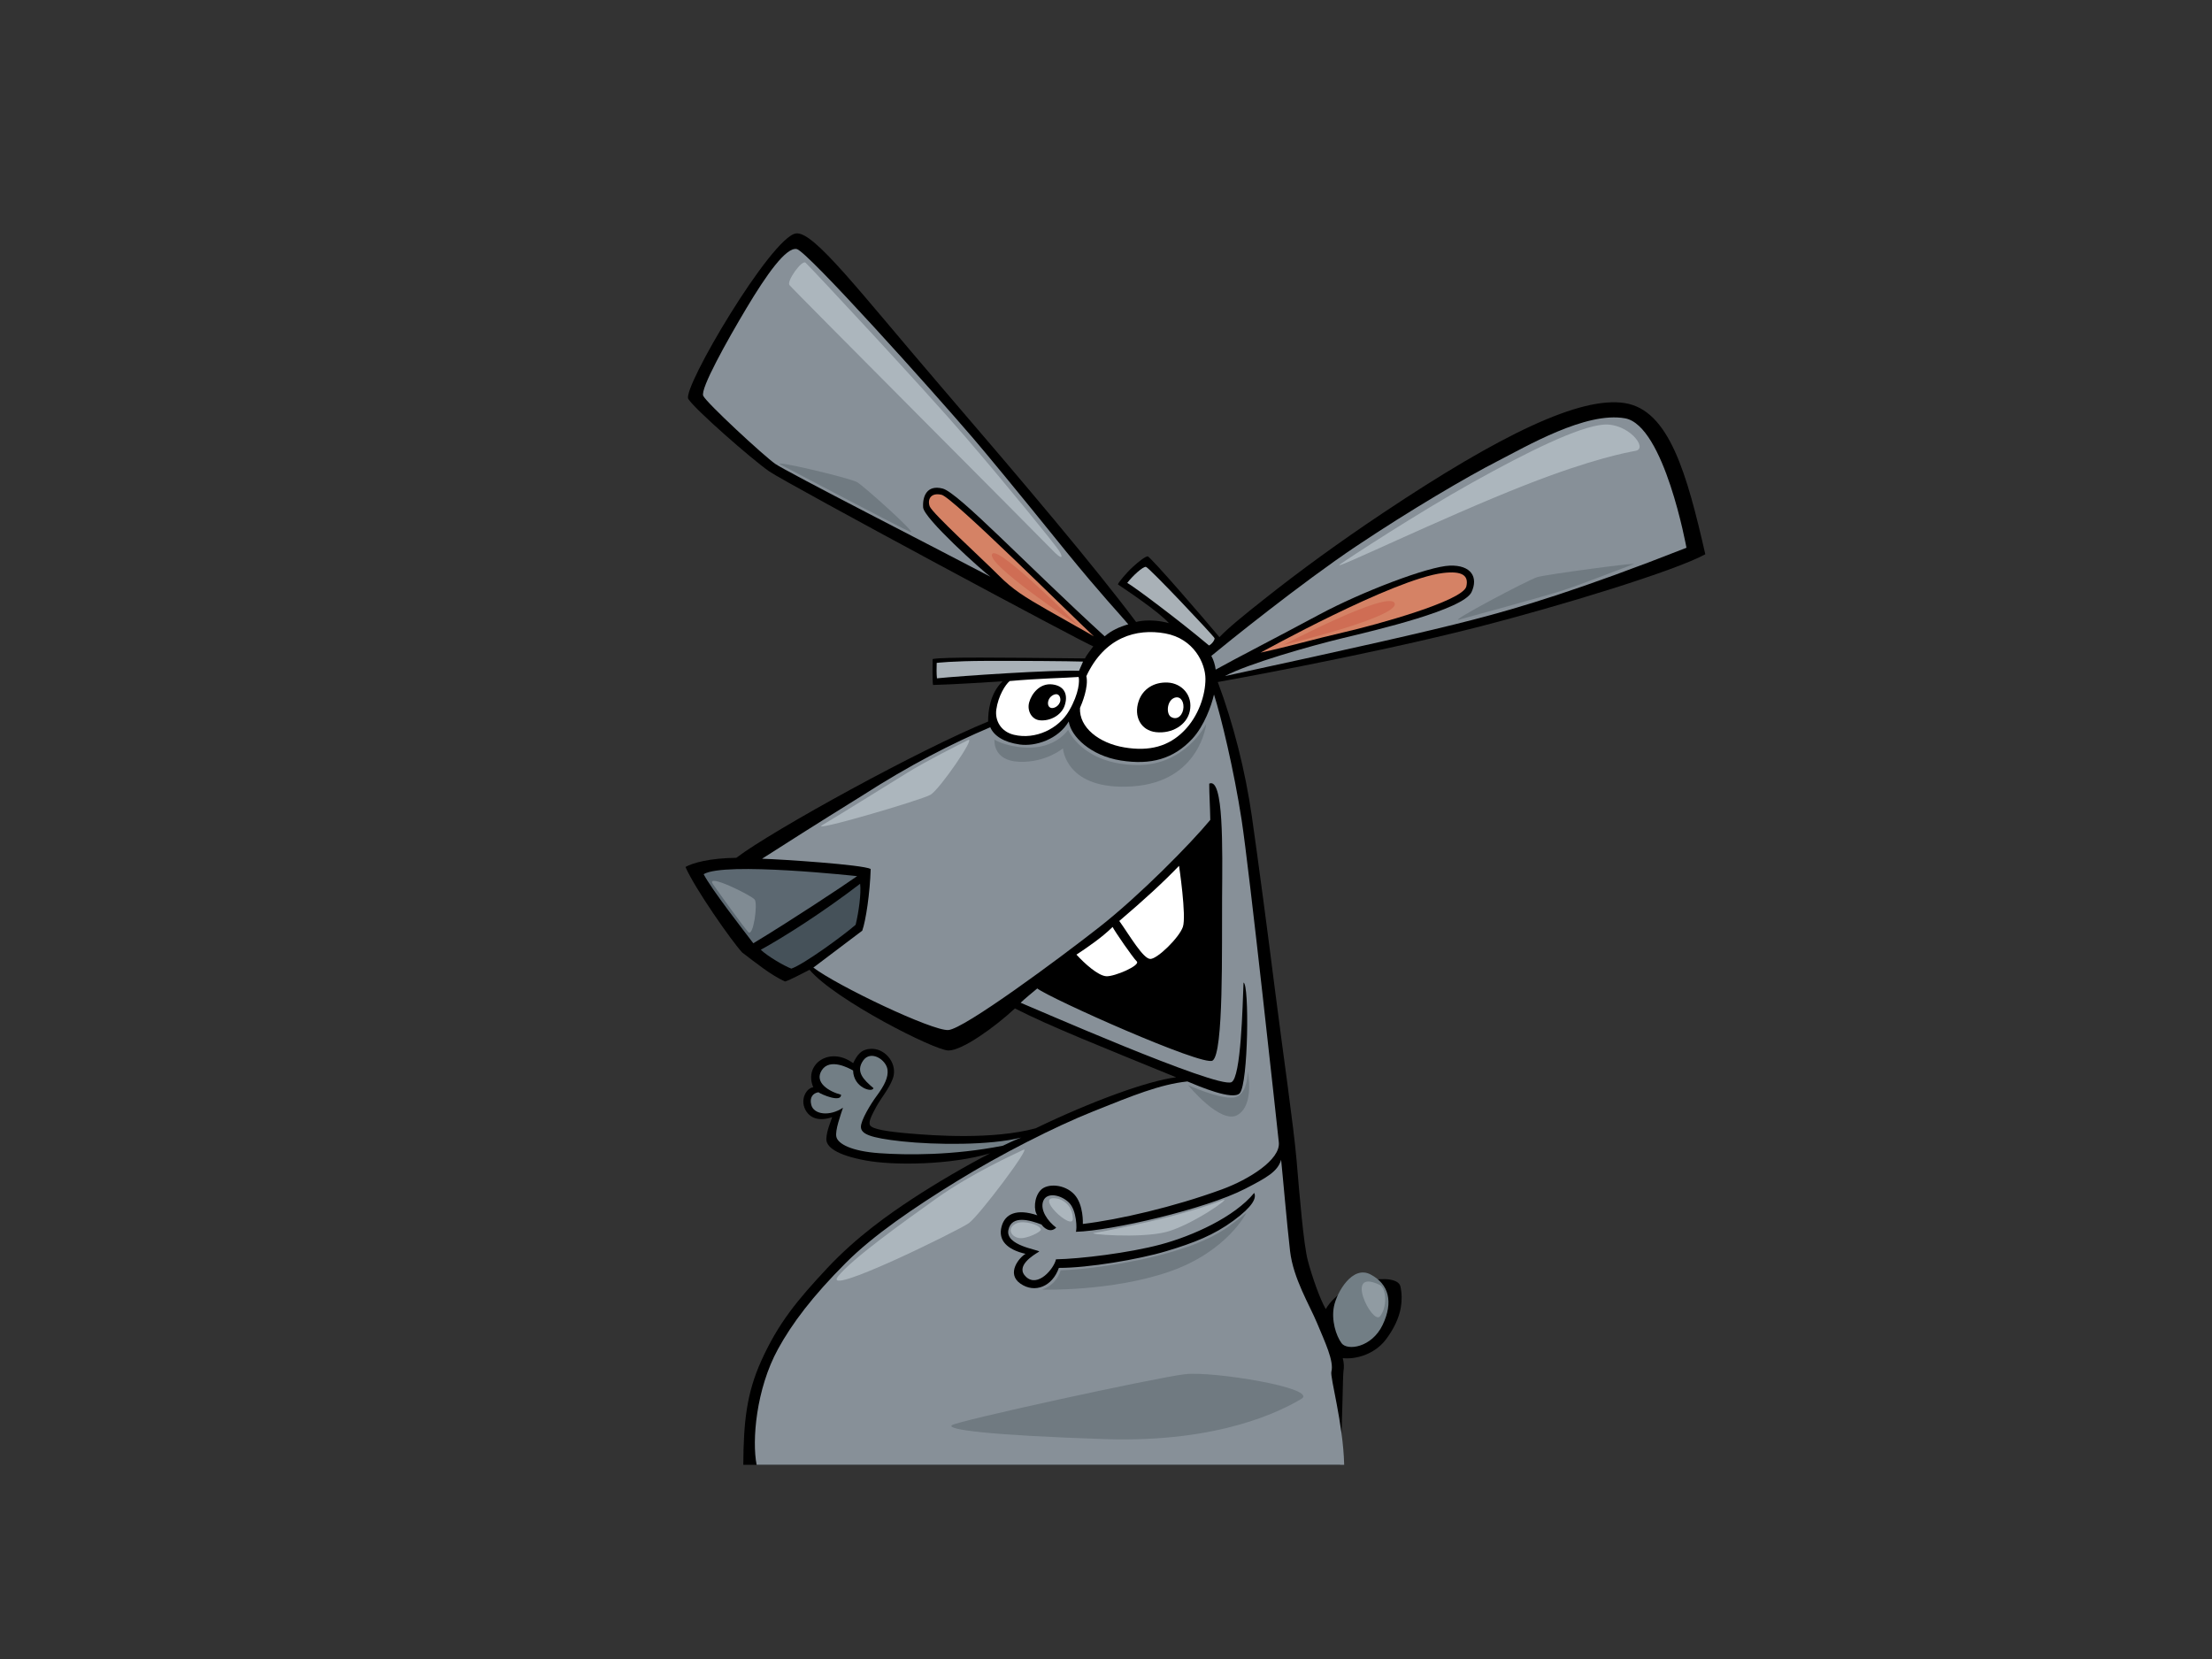 <?xml version="1.0" encoding="utf-8"?>
<!-- Generator: Adobe Illustrator 17.0.0, SVG Export Plug-In . SVG Version: 6.00 Build 0)  -->
<!DOCTYPE svg PUBLIC "-//W3C//DTD SVG 1.1//EN" "http://www.w3.org/Graphics/SVG/1.1/DTD/svg11.dtd">
<svg version="1.1" id="Layer_1" xmlns="http://www.w3.org/2000/svg" xmlns:xlink="http://www.w3.org/1999/xlink" x="0px" y="0px"
	 width="800px" height="600px" viewBox="0 0 800 600" enable-background="new 0 0 800 600" xml:space="preserve">
<rect x="0" y="0" width="800" height="600" fill="#333333" stroke="none"/>
<g>
	<path d="M266.286,310.24c-9.632,0.106-15.758,1.829-18.377,3.31c3.33,7.699,16.673,26.783,20.515,30.932
		c5.119,3.881,10.222,8.064,15.486,10.494c1.613-0.419,6.292-2.957,8.877-4.24c9.049,10.787,45.253,29.208,50.268,29.191
		c5.02-0.02,16.737-8.467,24.01-15.212c12.526,6.419,31.882,14.085,58.299,24.9c-10.526,1.329-30.867,8.815-50.823,18.456
		c-15.595,4.193-36.937,2.612-45.534,1.877c-7.872-0.667-13.666-1.533-14.381-3.05c-0.555-1.182,0.547-3.409,2.265-6.57
		c1.716-3.166,4.577-6.442,5.974-10.147c1.952-5.196-2.382-10.658-7.189-10.845c-4.183-0.163-5.653,2.185-7.125,5.178
		c-8.45-6.276-17.97,0.333-14.425,8.69c-2.417,0.358-4.413,3.91-3.241,7.236c1.168,3.324,4.475,5.502,10.085,3.593
		c-0.677,2.082-1.878,4.598-2.109,7.683c-0.237,3.081,3.698,6.004,14.056,7.95c10.359,1.957,31.121,1.663,45.219-2.571
		c-8.783,4.501-19.829,10.98-28.072,16.402c-8.244,5.419-20.228,13.727-30.927,25.193c-10.704,11.463-17.62,19.746-23.795,33.421
		c-5.331,11.806-6.42,22.157-6.519,37.66h215.87c0.859-15.883,0.914-32.244,1.208-34.008c0.201-1.201,0.23-2.635-0.266-4.574
		c4.504,0.495,11.325-1.195,15.538-6.671c2.91-3.844,4.817-7.846,5.454-11.656c0.405-2.404,0.438-5.079-0.162-7.649
		c-1.199-5.15-20.51-2.81-26.984,8.236c-2.078-3.573-4.932-11.657-6.486-17.552c-1.553-5.89-3.015-23.857-4.052-36.117
		c-1.035-12.26-5.107-40.248-7.767-61.296c-2.66-21.052-6.15-47.39-8.448-63.399c-2.302-16.013-6.598-33.246-12.298-48.418
		c0,0,52.705-9.383,93.124-19.653c31.163-7.916,72.776-20.755,83.196-26.564c-6.662-29.136-13.079-52.156-29.141-54.673
		c-16.064-2.516-44.817,11.285-87.5,39.789c-15.543,10.379-29.851,20.759-42.919,31.14c-6.891,5.438-13.146,10.527-16.159,13.733
		c-4.513-5.439-25.076-29.293-25.965-29.231c-0.884,0.066-3.098,1.762-5.381,3.838c-2.277,2.078-5.277,5.709-5.379,6.313
		c3.616,2.466,14.438,9.62,18.478,14.019c-7.106-1.929-11.893-0.428-11.893-0.428c-14.989-20.022-40.349-49.987-70.282-84.83
		c-29.935-34.846-46.326-56.623-52.744-55.693c-8.93,1.294-41.285,56.102-38.926,59.859c2.357,3.752,22.864,21.74,29.218,26.165
		c6.352,4.423,115.076,62.754,117.247,63.318c-0.537,0.735-2.627,3.394-2.995,4.362c-31.471-0.322-51.066-0.55-55.105,0.214
		c-0.061,1.253-0.114,8.229,0.137,9.387c8.486-0.228,18.696-0.955,25.144-1.322c-4.647,4.528-5.24,11.034-5.209,14.541
		C333.161,270.782,279.658,300.119,266.286,310.24z"/>
	<path fill="#FFFFFF" d="M404.809,333.08c8.897-7.576,15.913-13.991,21.608-19.942c0,0,2.729,18.181,1.392,22.077
		c-1.339,3.899-9.143,11.52-11.728,11.6C413.488,346.899,408.566,338.347,404.809,333.08z"/>
	<path fill="#FFFFFF" d="M389.311,345.254c3.743-2.465,9.253-6.211,13.078-9.999c0.766,1.568,7.256,10.999,8.735,12.448
		c1.471,1.45-8.074,5.553-11.031,5.368C397.136,352.88,392.271,348.497,389.311,345.254z"/>
	<path fill="#A9B1B7" d="M338.767,239.746c0,0,5.474-0.687,18.115-0.726c12.64-0.036,29.341,0.08,34.813,0.252
		c-0.475,1.038-1.45,3.33-1.45,3.33c-9.747-0.374-42.995,1.862-51.382,2.725C338.66,243.55,338.734,241.779,338.767,239.746z"/>
	<path fill="#A9B1B7" d="M437.257,233.448c-10.942-9.189-26.936-21.165-29.575-22.636c1.962-2.559,5.639-5.924,6.748-5.797
		c1.108,0.125,24.71,25.181,24.83,25.795C439.382,231.426,438.308,232.956,437.257,233.448z"/>
	<path fill="#FFFFFF" d="M360.327,256.64c0.691-4.96,3.289-9.051,4.835-10.332c10.492-0.94,19.96-1.112,24.929-1.473
		c0.361,1.192,0.288,5.828-3.466,12.258c-3.75,6.433-12.091,10.532-19.919,8.656C361.884,264.59,359.792,260.502,360.327,256.64z"/>
	<path fill="#5C6871" d="M309.997,316.87c-5.029,3.555-24.18,16.215-37.55,24.278c-3.372-4.478-14.946-19.226-17.97-24.984
		C261.944,311.575,309.997,316.87,309.997,316.87z"/>
	<path fill="#455159" d="M311.075,319.626c0.441,3.507-0.531,10.389-1.623,14.838c-4.58,3.974-18.779,14.342-23.257,15.853
		c-2.65-0.99-8.681-4.544-11.047-6.827C283.771,338.755,297.84,329.775,311.075,319.626z"/>
	<path fill="#D58265" d="M521.864,207.235c6.908-0.834,9.385,0.863,8.459,4.851c-1.229,5.289-32.868,13.95-44.046,16.517
		c-11.177,2.571-19.616,5.099-30.365,7.432C455.912,236.035,503.985,209.394,521.864,207.235z"/>
	<path fill="#879098" d="M609.931,198.105c-38.599,15.177-60.474,21.716-77.34,26.071c-16.871,4.355-42.356,10.115-89.604,20.342
		c8.301-4.452,30.873-10.907,42.755-13.759c11.881-2.852,43.514-10.264,46.47-16.641c2.463-5.304-0.073-9.799-7.844-9.553
		c-7.766,0.244-32.059,9.536-47.301,17.737c-15.246,8.196-30.649,16.09-37.4,19.873c-0.166-1.469-0.75-3.542-1.571-4.969
		c5.031-4.184,32.7-26.494,52.426-39.68c19.718-13.184,40.159-25.15,50.824-30.614c10.669-5.454,32.199-18.165,46.369-15.623
		C601.919,153.84,609.931,198.105,609.931,198.105z"/>
	<path fill="#FFFFFF" d="M435.967,245.571c-0.006,5.643-2.38,13.35-7.834,18.827c-5.448,5.481-12.315,7.451-21.499,5.911
		c-9.178-1.534-16.406-7.204-16.039-14.278c0.671-1.536,3.198-7.565,2.299-11.504c6.598-14.129,18.131-17.328,28.517-15.442
		C431.796,230.973,435.976,239.922,435.967,245.571z"/>
	<path fill="#879098" d="M288.194,90.086c3.868,0.904,48.936,51.102,63.761,68.415c4.139,4.817,15.454,18.45,33.712,41.085
		c12.822,15.742,19.306,22.514,22.4,26.207c-3.238,0.906-6.147,2.267-8.55,4.337c-28.419-25.974-52.913-51.969-58.591-53.438
		c-5.682-1.465-7.32,2.795-7.066,6.805c0.259,4.006,21.4,22.949,24.341,25.089c-18.941-9.967-73.702-37.937-77.854-40.844
		c-4.148-2.913-24.89-22.09-26.016-24.6c-1.124-2.505,8.584-19.89,15.665-31.736C277.08,99.559,284.327,89.182,288.194,90.086z"/>
	<path fill="#D58265" d="M336.24,183.123c-0.875-2.466,0.339-5.094,4.305-4.175c3.97,0.923,45.436,42.169,55.051,51.197
		c-2.804-1.703-8.476-4.764-16.7-9.489c-8.221-4.727-12.437-7.234-17.946-12.791C355.44,202.305,337.116,185.586,336.24,183.123z"/>
	<path fill="#727E85" d="M482.45,472.453c1.01-4.979,6.636-15.03,13.262-11.513c6.624,3.51,8.288,9.97,4.331,18.238
		c-3.96,8.264-12.803,9.393-14.844,6.616C483.157,483.015,481.445,477.436,482.45,472.453z"/>
	<path fill="#879098" d="M429.439,391.121c-9.855,1.027-19.926,5.164-34.003,10.793c-14.077,5.631-33.505,15.511-49.296,25.232
		c-15.793,9.722-30.331,19.653-40.236,29.586c-12.056,12.088-19.472,21.936-24.534,31.179c-7.933,14.481-9.457,33.144-7.721,41.86
		h212.494c-0.379-15.137-5.176-31.61-4.625-33.708c0.999-3.798-2.404-10.859-5.158-17.498c-2.749-6.643-8.632-16.131-9.793-26.112
		c-1.163-9.98-2.667-27.747-3.235-32.996c-1.229,4.263-5.203,6.457-13.093,10.522c-14.093,7.255-48.215,15.17-61.152,15.519
		c0.476-0.779,0.377-7.781-2.501-10.588c-2.881-2.808-7.966-3.861-9.265-0.593c-1.298,3.268,1.634,7.4,4.669,9.665
		c-2.207,2.178-4.574-0.016-5.308-1.112c-4.015-1.545-10.842-3.64-11.985,1.976c-1.147,5.612,10.679,7.077,11.178,7.782
		c-2.18,1.304-8.942,5.37-4.733,9.217c4.209,3.848,9.984-2.905,10.773-6.396c8.778-0.17,26.324-2.281,37.86-5.366
		c11.538-3.085,26.699-9.917,33.826-18.652c0.897,1.834-0.469,4.868-7.514,10.042c-7.048,5.17-14.042,7.953-24.242,11.018
		c-9.997,3.002-28.423,6.1-38.89,6.061c-2.313,6.656-8.659,9.357-13.92,5.676c-5.259-3.68-0.312-9.556,1.871-10.76
		c-6.584-1.505-10.051-4.835-8.659-9.92c1.233-4.509,5.401-6.547,12.934-4.02c-1.37-1.668-1.268-6.468,1.149-9.069
		c2.412-2.603,8.706-2.233,12.184,1.492c3.478,3.73,3.108,10.706,3.108,10.706c13.129-1.567,32.969-6.153,50.353-12.52
		c9.654-3.536,21.191-10.705,20.53-16.997c-0.672-6.294-10.655-98.454-13.456-116.613c-2.798-18.156-7.463-37.477-9.993-45.353
		c-0.925,4.069-3.549,11.357-7.828,16c-6.787,7.311-15.02,9.59-25.885,7.862c-10.858-1.724-18.011-8.655-18.816-14.109
		c-3.765,6.429-12.019,9.139-17.756,8.326c-5.738-0.818-9.293-3.132-10.626-6.24c-13.966,5.905-29.058,13.646-46.372,24.758
		c-17.012,10.545-29.012,18.224-36.164,22.795c7.584,0.242,36.117,2.133,39.287,3.691c-0.253,8.712-1.764,18.763-3.049,22.328
		c-3.778,2.869-16.753,12.682-17.686,13.352c8.679,6.602,43.088,23.004,48.825,22.586c5.735-0.415,39.963-25.754,54.585-37.216
		c14.621-11.465,33.007-30.16,40.15-38.783c-0.099-5.58-0.387-8.999-0.384-13.112c5.259-2.446,4.775,23.469,4.647,41.272
		c-0.131,17.799,0.62,56.373-3.45,58.891c-3.525,2.184-58.646-22.418-63.39-26.092c-1.433,1.198-4.78,3.934-6.016,5.17
		c2.904,1.108,71.014,31.107,76.236,28.731c3.486-1.585,4.036-27.811,4.378-36.027c2.127,0.544,1.714,36.338-1.331,39.972
		C446.03,398.174,433.479,392.83,429.439,391.121z"/>
	<path fill="#727E85" d="M308.532,387.162c0.151,6.219,6.956,8.112,7.378,6.388c-3.609-3.076-6.531-5.941-3.759-9.955
		c2.775-3.996,8.411-0.309,8.837,3.322c0.314,2.642-1.035,5.545-3.959,9.481c-2.019,2.714-5.797,8.847-5.662,11.251
		c0.138,2.393,2.964,3.865,14.921,5.149c11.954,1.286,31.857,1.476,43.051-1.387c-2.414,0.891-4.429,1.957-6.636,2.953
		c-18.112,3.558-34.684,3.406-44.71,2.7c-10.031-0.706-14.981-3.37-15.518-5.941c-0.492-2.352,1.511-7.732,2.4-10.501
		c-4.74,3.201-10.57,2.55-11.475-1.053c-0.671-2.667,0.598-4.223,2.593-4.538c1.105,0.811,8.306,3.875,8.185,0.882
		c-4.264-1.083-9.861-4.395-6.953-8.875C300.133,382.557,307.028,386.295,308.532,387.162z"/>
	<path d="M380.722,247.543c-4.718-0.643-7.707,3.466-8.523,6.525c-0.817,3.06,0.983,6.113,3.758,6.425
		c3.644,0.415,7.784-1.679,9.041-5.18C386.25,251.813,385.445,248.181,380.722,247.543z"/>
	<path fill="#FFFFFF" d="M379.912,255.954c-1.153-0.472-1.165-2.35-0.214-3.602c0.951-1.252,3.254-2.182,3.753,0.178
		C383.91,254.687,381.437,256.578,379.912,255.954z"/>
	<path d="M422.328,246.855c-5.012-0.249-9.041,2.35-10.511,6.709c-1.885,5.583,0.799,10.616,6.22,11.228
		c5.835,0.649,11.178-2.59,12.261-7.54C431.564,251.444,427.345,247.096,422.328,246.855z"/>
	<path fill="#FFFFFF" d="M424.477,252.487c1.979-0.959,3.614,0.604,3.541,3.271c-0.074,2.664-2.086,4.927-4.459,3.56
		C421.733,258.273,421.967,253.706,424.477,252.487z"/>
	<path fill="#ACB6BD" d="M291.35,95.025c2.597,2.44,42.733,45.473,57.827,63.027c15.094,17.553,32.543,39.008,33.923,41.243
		c1.379,2.232,1.377,3.736-2.886-0.734c-4.26-4.471-93.704-94.075-94.72-95.499C284.481,101.638,290.051,93.805,291.35,95.025z"/>
	<path fill="#ACB6BD" d="M551.65,175.411c-30.422,11.939-71.642,32.001-66.906,28.622c3.132-2.232,27.905-18.44,47.493-29.369
		c20.719-11.563,38.717-20.321,47.611-21.087c8.894-0.764,16.403,8.595,11.686,9.472
		C588.691,163.578,576.018,165.842,551.65,175.411z"/>
	<path fill="#ACB6BD" d="M297.386,298.41c4.375-2.559,23.723-14.563,30.711-18.903c6.99-4.342,19.017-10.347,22.02-11.847
		c3.008-1.499-10.246,17.818-13.577,19.771C333.211,289.378,292.39,301.332,297.386,298.41z"/>
	<path fill="#707A81" d="M359.662,267.508c0,0,3.823,2.45,11.043,2.851c11.168,0.615,15.598-6.413,15.598-6.413
		s5.151,12.638,25.17,12.734c17.377,0.082,24.783-14.886,24.783-14.886s-2.252,20.912-26.575,22.599
		c-24.327,1.687-25.249-13.745-25.249-13.745s-6.136,5.234-15.841,4.861C358.886,275.138,359.662,267.508,359.662,267.508z"/>
	<path fill="#707A81" d="M429.67,392.431c0,0,11.407,5.165,16.524,4.519c5.119-0.648,5.082-9.417,5.082-9.417
		s2.511,11.94-3.625,15.67C441.517,406.939,429.67,392.431,429.67,392.431z"/>
	<path fill="#707A81" d="M383.602,459.434c0,0,11.556-0.268,27.951-3.663c16.544-3.429,25.613-7.468,31.217-11.114
		c3.658-2.386,8.035-6.08,8.035-6.08s-6.918,14.09-27.92,21.343c-21.001,7.256-46.065,6.493-46.065,6.493s2.951-0.853,4.98-3.472
		C383.189,461.146,383.602,459.434,383.602,459.434z"/>
	<path fill="#ACB6BD" d="M303.172,461.523c5.072-6.27,22.532-18.84,35.372-27.995c12.836-9.157,28.551-16.217,31.63-17.719
		c3.078-1.505-16.121,23.95-19.79,26.565C346.719,444.989,296.552,469.698,303.172,461.523z"/>
	<path fill="#ACB6BD" d="M395.897,445.853c3.094-0.36,19.134-3.729,26.248-5.586c7.204-1.88,14.131-3.912,20.071-6.21
		c3.814-1.475-11.085,9.047-20.446,11.497C412.41,447.998,391.912,446.32,395.897,445.853z"/>
	<path fill="#ACB6BD" d="M382.628,433.549c1.591,0.333,5.285,2.225,5.384,7.175C388.105,445.683,372.986,431.525,382.628,433.549z"
		/>
	<path fill="#ACB6BD" d="M368.524,447.752c-3.075-0.501-4.475-3.878-0.747-5.372c2.536-1.02,8.256,0.457,8.673,2.274
		C376.64,445.503,371.213,448.195,368.524,447.752z"/>
	<path fill="#808B93" d="M257.875,319.804c1.874,2.715,10.906,15.289,12.737,17.283c1.832,1.989,3.515-10.229,2.327-11.749
		C271.753,323.81,254.875,315.455,257.875,319.804z"/>
	<path fill="#909BA2" d="M499.016,464.716c2.51,1.223,2.711,8.32,0.027,11.401C496.362,479.205,485.737,458.28,499.016,464.716z"/>
	<path fill="#CF6D54" d="M464.202,233.229c0,0,38.141-20.033,40.174-15.07C506.41,223.123,464.202,233.229,464.202,233.229z"/>
	<path fill="#CF6D54" d="M390.058,226.327c0,0-28.253-28.509-31.077-26.121C355.345,203.287,390.058,226.327,390.058,226.327z"/>
	<path fill="#707A81" d="M282.246,167.988c2.427,1.29,44.113,23.237,47,24.386c2.891,1.139-16.623-16.434-19.229-17.973
		C307.411,172.86,278.607,166.06,282.246,167.988z"/>
	<path fill="#707A81" d="M527.822,224.063c2.989-0.853,30.675-8.295,38.138-10.789c7.463-2.491,22.78-8.515,24.888-9.265
		c2.108-0.747-31.669,3.724-34.916,4.726C552.678,209.73,522.966,225.452,527.822,224.063z"/>
	<path fill="#707A81" d="M428.478,497.003c9.932-1.236,48.694,5.085,42.152,8.945c-6.544,3.854-28.854,15.93-71.085,14.526
		c-42.235-1.409-57.231-3.446-55.315-5.015C346.143,513.891,417.151,498.409,428.478,497.003z"/>
</g>
</svg>
